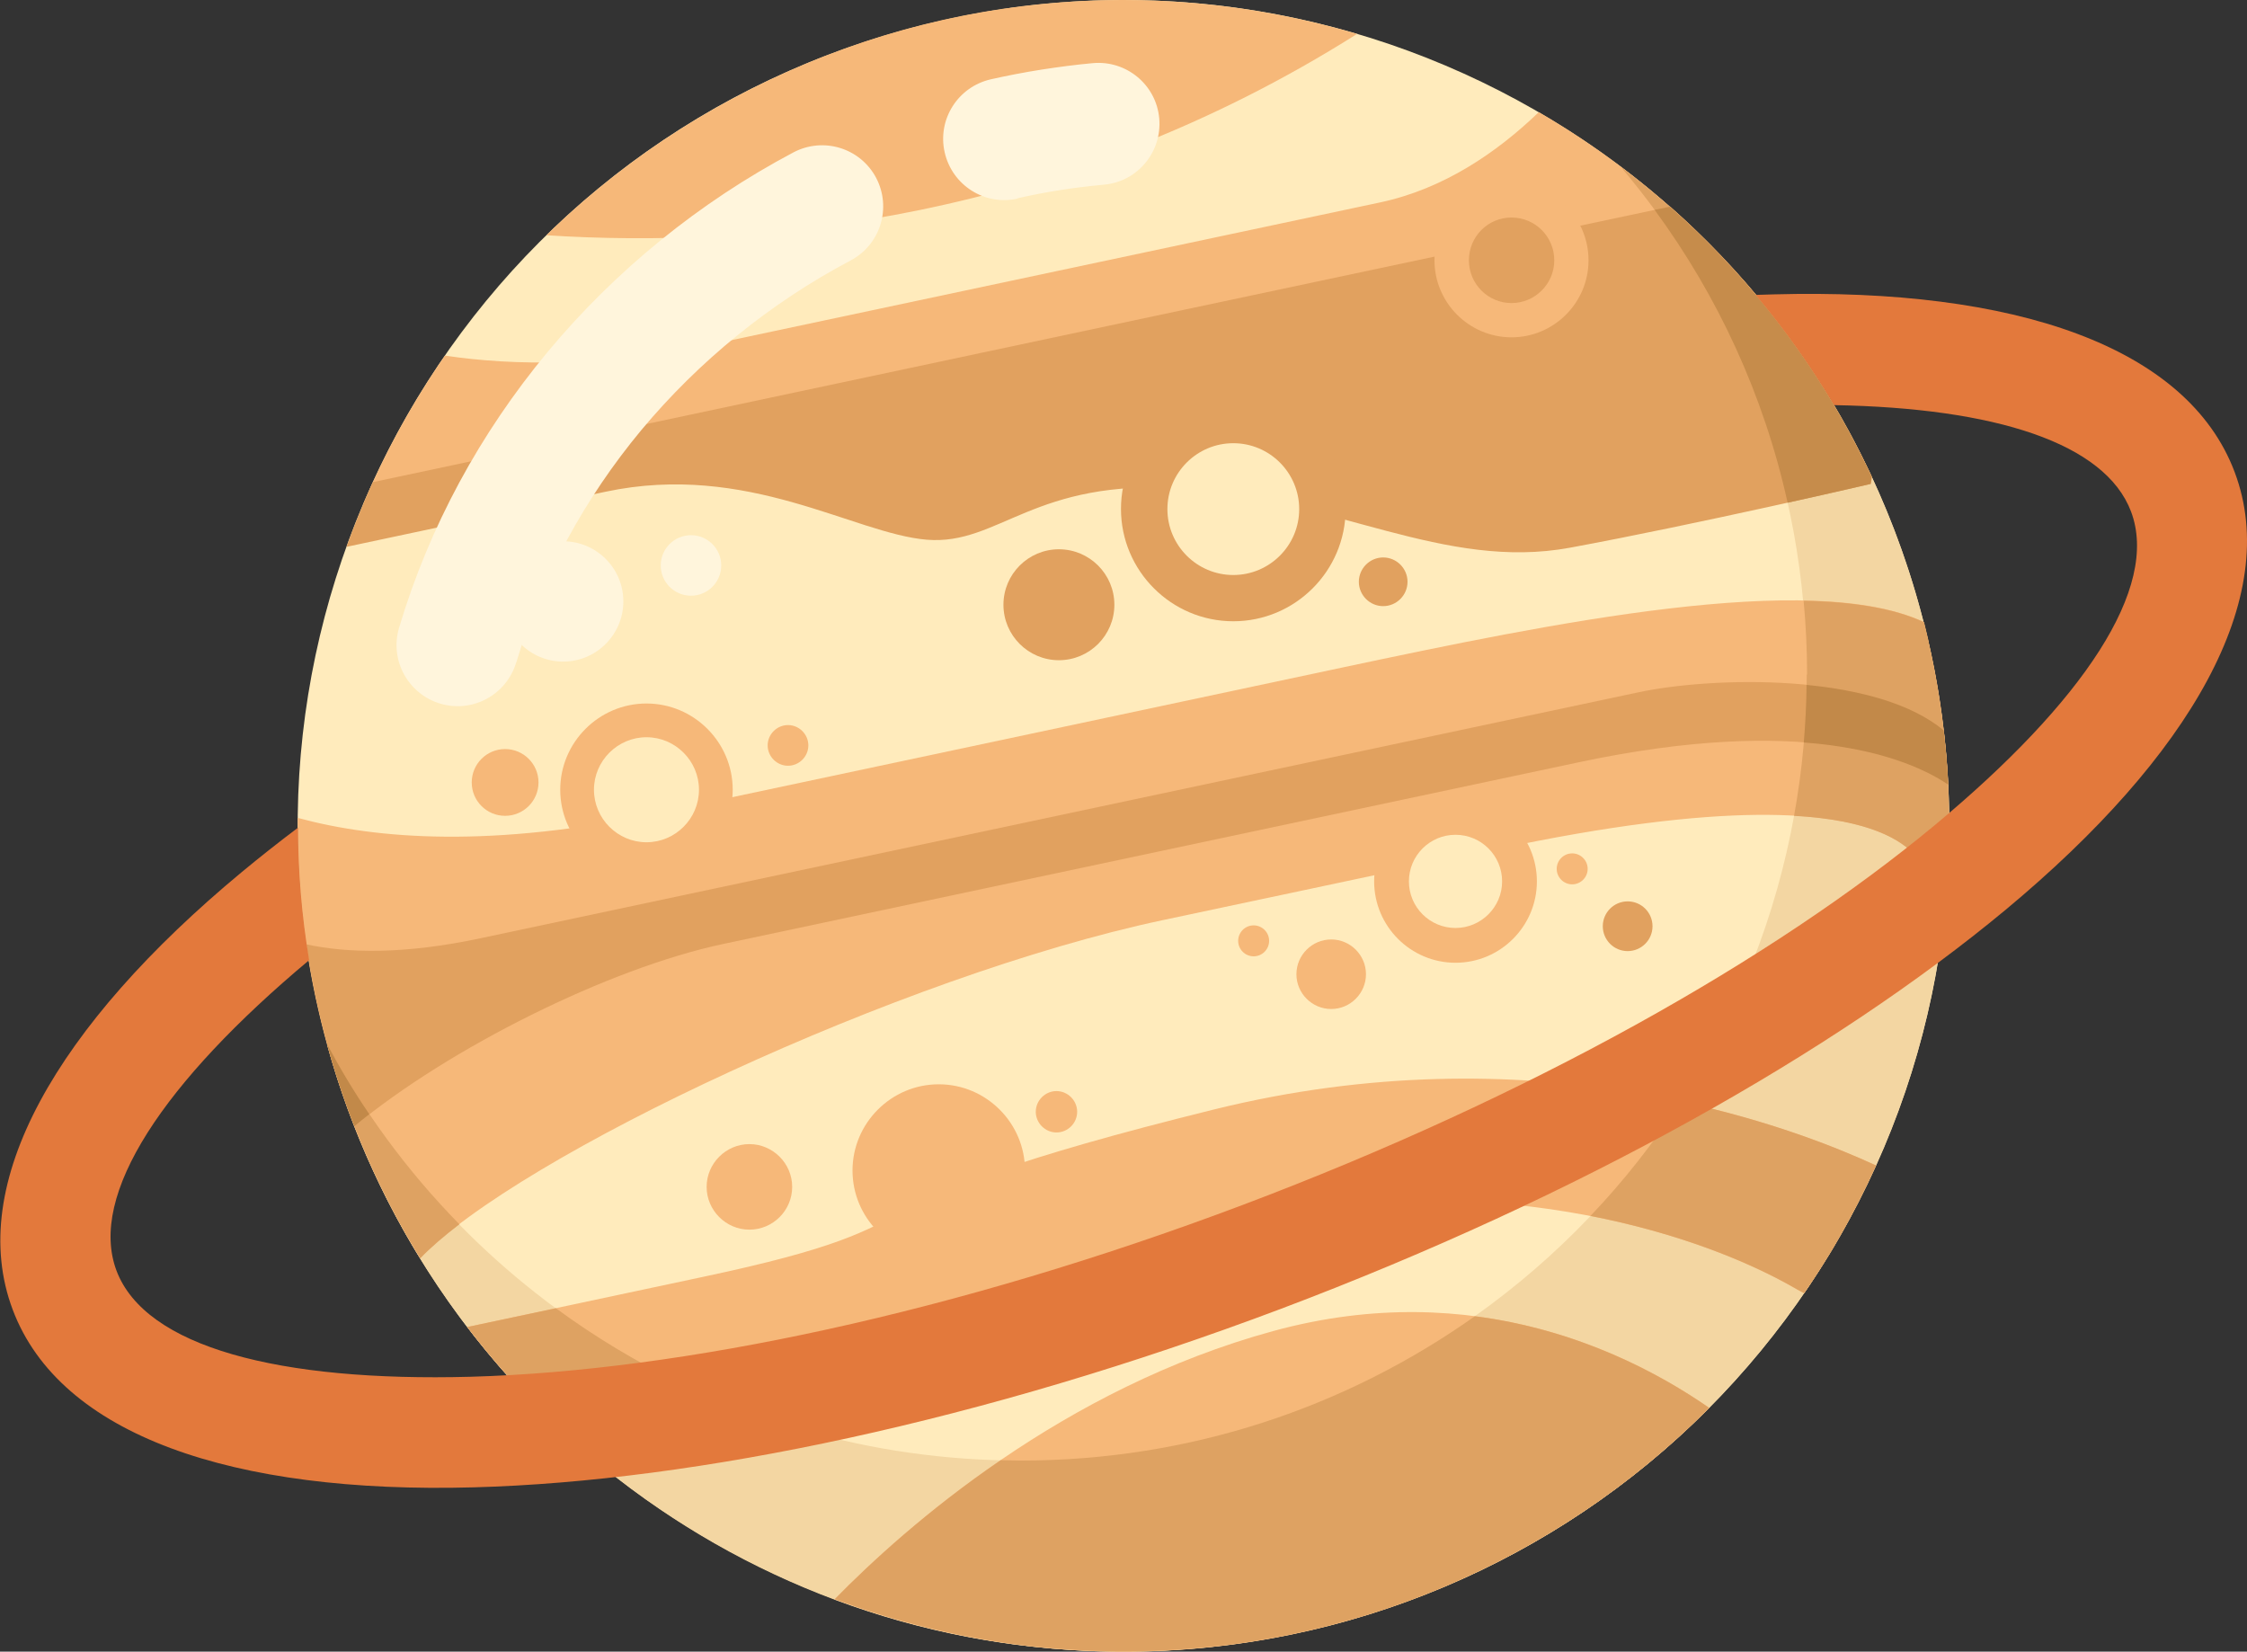 <?xml version="1.0" encoding="UTF-8"?>
<svg id="Livello_2" data-name="Livello 2" xmlns="http://www.w3.org/2000/svg" viewBox="0 0 129.23 94.99">
  <rect x="0" y="0" width="129.23" height="94.99" fill="#333333" stroke="none"/>
  <defs>
    <style>
      .cls-1 {
        fill: #dea262;
      }

      .cls-1, .cls-2, .cls-3, .cls-4, .cls-5, .cls-6, .cls-7, .cls-8, .cls-9 {
        fill-rule: evenodd;
      }

      .cls-2 {
        fill: #c28949;
      }

      .cls-3 {
        fill: #ffebbc;
      }

      .cls-4 {
        fill: #fff5dc;
      }

      .cls-5 {
        fill: #e1a15f;
      }

      .cls-6 {
        fill: #e3793c;
      }

      .cls-7 {
        fill: #c68c4b;
      }

      .cls-8 {
        fill: #f6b879;
      }

      .cls-9 {
        fill: #f3d6a2;
      }
    </style>
  </defs>
  <g id="OBJECTS">
    <g>
      <path class="cls-3" d="M51.09,1.98C25.95,9.45,11.63,35.88,19.1,61.02c7.47,25.14,33.9,39.46,59.04,31.99,25.14-7.47,39.46-33.9,31.99-59.04C102.66,8.83,76.23-5.49,51.09,1.98Z"/>
      <path class="cls-9" d="M103.91,38.8c0,24.96-20.24,45.2-45.2,45.2-17.29,0-32.3-9.7-39.91-23.96,5.5,20.14,23.93,34.95,45.81,34.95,26.22,0,47.48-21.26,47.48-47.48,0-15.5-7.42-29.26-18.91-37.93,6.69,7.88,10.72,18.08,10.72,29.23Z"/>
      <path class="cls-8" d="M48,91.98c4.15-4.24,13.15-12.13,25.23-15.43,11.63-3.18,20.61,1.31,25.07,4.42-3.17,3.19-6.85,5.98-11,8.24-12.57,6.84-26.87,7.41-39.3,2.77h0ZM31.42,13.53c12.12.78,29.51-.77,46.63-11.58-11.65-3.44-24.61-2.43-36.12,3.83-3.94,2.14-7.45,4.76-10.51,7.75h0ZM25.58,20.45c4.01.6,9.25.65,15.75-.73,17.4-3.7,28.42-6.04,38.05-8.08,3.66-.78,6.72-2.88,9.12-5.19,6.65,3.86,12.45,9.39,16.69,16.37l-2.82-1.68-81.49,7.88c1.26-3,2.84-5.87,4.71-8.57h0ZM17.13,47.04c4.56,1.24,11.23,1.73,20.69-.28,22.52-4.78,26.55-5.64,39.43-8.38,11.83-2.51,26.92-5.63,33.39-2.61,1.25,4.88,1.68,9.85,1.36,14.75l-1.09.75s1.48-8.02-24.87-2.42c-26.35,5.6-3.25.69-19.17,4.07-15.03,3.19-37.06,13.55-42.71,19.44-.44-.71-.86-1.44-1.27-2.19-4-7.36-5.86-15.32-5.77-23.14h0ZM31.21,81.26l19.04-4.04c9.05-1.92,7.54-4.17,21.21-7.08,13.67-2.9,25.67.4,31.89,4.02.14.08.28.16.41.22,1.6-2.33,2.97-4.79,4.13-7.35-5.59-2.58-19.92-7.71-38.08-3.22-23.53,5.82-13.77,6.32-29.4,9.63l-13.54,2.88c1.34,1.76,2.8,3.41,4.34,4.93Z"/>
      <path class="cls-1" d="M48,91.98c2.06-2.1,5.32-5.11,9.55-8,.39,0,.77.02,1.16.02,9.73,0,18.73-3.07,26.11-8.3,5.99.77,10.64,3.3,13.48,5.27-1.9,1.91-3.95,3.66-6.15,5.22l-.11.08c-.22.16-.45.31-.68.47l-.48.32-.18.12c-1.09.72-2.22,1.39-3.39,2.03-2.93,1.59-5.95,2.85-9.02,3.77l-.18.05c-.26.08-.52.15-.78.22-.22.06-.45.12-.67.18l-.23.06c-3.77.97-7.73,1.48-11.8,1.48-1.67,0-3.32-.09-4.94-.25l-.19-.02c-.22-.02-.44-.05-.66-.08-3.7-.46-7.33-1.35-10.82-2.65h0ZM103.91,38.8c0,2.77-.25,5.49-.73,8.12,8.45.47,7.74,4.36,7.74,4.36l1.08-.74c.06-1.01.1-2.02.1-3.04,0-3.62-.4-7.14-1.17-10.52v-.04h0l-.02-.09-.08-.35c-.06-.24-.11-.47-.17-.71-1.75-.82-4.14-1.19-6.93-1.24.13,1.4.2,2.82.2,4.25h0ZM96.66,63.35c-1.53,2.35-3.26,4.56-5.19,6.58,4.92.96,9.02,2.56,11.88,4.22.14.08.27.15.41.22.5-.72.98-1.46,1.44-2.21l.07-.11c.14-.22.27-.45.4-.68.82-1.41,1.56-2.86,2.23-4.34-2.34-1.08-6.2-2.6-11.23-3.68h0ZM39.18,79.57c-2.54-1.22-4.95-2.67-7.21-4.33l-5.09,1.08c1.33,1.74,2.79,3.39,4.35,4.93l7.96-1.69h0ZM26.42,70.41c-3-3.06-5.57-6.55-7.61-10.37.95,3.45,2.31,6.85,4.09,10.14.41.75.83,1.47,1.27,2.19.58-.61,1.34-1.26,2.25-1.96h0ZM103.35,20.03c-2.83-3.99-6.26-7.52-10.16-10.46,2.97,3.5,5.42,7.46,7.22,11.76l1.95-.19,2.82,1.68c-.58-.96-1.19-1.88-1.83-2.78Z"/>
      <path class="cls-5" d="M17.61,54.31c2.41.52,5.66.58,10.03-.35,13.67-2.9,25.66-5.45,37.66-8,12-2.55,23.99-5.1,28.91-6.14,4.26-.91,13.54-1.17,17.58,2.18.12,1.04.21,2.08.26,3.12-2.37-1.59-8.39-4.02-21.3-1.27-17.99,3.82-39.53,8.4-49.16,10.44-6.6,1.4-15.8,6.01-21.2,10.48-1.34-3.42-2.26-6.93-2.77-10.46Z"/>
      <path class="cls-2" d="M103.9,39.39c3.07.3,6.02,1.07,7.88,2.61.12,1.03.21,2.07.26,3.12-1.36-.91-3.93-2.09-8.3-2.42.09-1.09.15-2.19.16-3.3h0ZM21.24,64.08c-.3.23-.58.46-.86.69-.61-1.56-1.13-3.13-1.57-4.72.74,1.39,1.55,2.74,2.43,4.03Z"/>
      <path class="cls-5" d="M19.93,31.45l14.9-3.17c8.16-1.73,14.28,2.41,18.47,2.76,4.18.34,6.13-3.56,14.79-2.94,8.66.62,14.98,4.73,22.2,3.4,7.22-1.33,17.31-3.67,17.31-3.67l.06-.41c-.41-.88-.85-1.75-1.32-2.62-2.73-5.02-6.23-9.34-10.28-12.92l-32.32,6.86-42.3,8.99c-.55,1.22-1.06,2.45-1.51,3.71Z"/>
      <path class="cls-7" d="M102.82,28.91c2.81-.62,4.76-1.08,4.76-1.08l.06-.41c-.41-.88-.85-1.75-1.32-2.62-.8-1.47-1.67-2.89-2.6-4.24l-.26-.37-.02-.03c-2.14-3.04-4.63-5.82-7.41-8.27l-.87.18c3.63,4.94,6.28,10.65,7.65,16.84Z"/>
      <path class="cls-4" d="M29.69,38.09c-.55,1.86-2.5,2.93-4.36,2.38-1.86-.55-2.93-2.5-2.38-4.36,1.74-5.84,4.68-11.21,8.53-15.85,3.9-4.69,8.72-8.62,14.16-11.5,1.72-.9,3.84-.25,4.75,1.47.9,1.72.25,3.84-1.47,4.75-4.63,2.45-8.73,5.79-12.04,9.76-3.24,3.9-5.72,8.43-7.18,13.34h0ZM58.53,11.42c-1.89.43-3.77-.76-4.2-2.66-.43-1.89.76-3.77,2.66-4.2.93-.21,1.91-.4,2.93-.56.97-.15,1.95-.28,2.94-.37,1.93-.17,3.64,1.25,3.81,3.18.17,1.93-1.25,3.64-3.18,3.81-.84.08-1.68.18-2.5.31-.79.12-1.62.28-2.46.47Z"/>
      <path class="cls-6" d="M100.99,16.96c.34-.01.67-.02,1.01-.03,13.86-.38,23.8,2.99,26.52,10.22,2.72,7.22-2.52,16.32-13.18,25.18-9.85,8.18-24.52,16.47-41.66,22.94h0c-17.15,6.46-33.63,9.92-46.43,10.27-13.86.38-23.8-2.99-26.52-10.22-2.72-7.22,2.51-16.32,13.18-25.17,1.03-.85,2.1-1.7,3.23-2.55,0,2.52.21,5.07.64,7.62-8.37,7-12.72,13.5-11.08,17.86,1.66,4.39,9.32,6.4,20.38,6.1,12.12-.34,27.87-3.66,44.36-9.87,16.5-6.22,30.52-14.12,39.84-21.86,8.51-7.07,12.94-13.64,11.28-18.03-1.49-3.94-7.81-5.96-17.08-6.12-1.33-2.24-2.83-4.35-4.48-6.31Z"/>
      <path class="cls-5" d="M70.93,35.73c3.56,0,6.46-2.9,6.46-6.46s-2.9-6.46-6.46-6.46-6.46,2.9-6.46,6.46,2.9,6.46,6.46,6.46Z"/>
      <path class="cls-3" d="M70.93,33.07c2.09,0,3.79-1.7,3.79-3.79s-1.7-3.79-3.79-3.79-3.79,1.7-3.79,3.79,1.7,3.79,3.79,3.79Z"/>
      <path class="cls-5" d="M60.9,37.97c1.76,0,3.19-1.43,3.19-3.19s-1.43-3.19-3.19-3.19-3.19,1.43-3.19,3.19,1.43,3.19,3.19,3.19Z"/>
      <path class="cls-5" d="M79.55,34.86c.77,0,1.4-.63,1.4-1.4s-.63-1.4-1.4-1.4-1.4.63-1.4,1.4.63,1.4,1.4,1.4Z"/>
      <path class="cls-8" d="M86.93,19.4c2.44,0,4.43-1.99,4.43-4.43s-1.99-4.43-4.43-4.43-4.43,1.99-4.43,4.43,1.99,4.43,4.43,4.43Z"/>
      <path class="cls-5" d="M86.93,17.43c1.35,0,2.46-1.1,2.46-2.46s-1.1-2.46-2.46-2.46-2.45,1.1-2.45,2.46,1.1,2.46,2.45,2.46Z"/>
      <path class="cls-5" d="M93.61,54.7c.79,0,1.43-.64,1.43-1.43s-.64-1.43-1.43-1.43-1.43.64-1.43,1.43.64,1.43,1.43,1.43Z"/>
      <path class="cls-8" d="M83.71,55.37c2.58,0,4.68-2.1,4.68-4.68s-2.1-4.68-4.68-4.68-4.68,2.1-4.68,4.68,2.1,4.68,4.68,4.68Z"/>
      <path class="cls-3" d="M83.71,53.37c1.47,0,2.68-1.2,2.68-2.68s-1.2-2.68-2.68-2.68-2.68,1.2-2.68,2.68,1.2,2.68,2.68,2.68Z"/>
      <path class="cls-8" d="M76.56,58.03c1.1,0,2-.9,2-2s-.9-2-2-2-2,.9-2,2,.9,2,2,2Z"/>
      <path class="cls-8" d="M72.1,55c.49,0,.89-.4.89-.89s-.4-.89-.89-.89-.89.4-.89.89.4.89.89.89Z"/>
      <path class="cls-8" d="M90.42,50.86c.49,0,.89-.4.89-.89s-.4-.89-.89-.89-.89.4-.89.89.4.89.89.89Z"/>
      <path class="cls-4" d="M32.39,38.05c1.9,0,3.46-1.55,3.46-3.46s-1.55-3.46-3.46-3.46-3.46,1.55-3.46,3.46,1.55,3.46,3.46,3.46Z"/>
      <path class="cls-4" d="M39.74,34.26c.96,0,1.74-.78,1.74-1.74s-.78-1.74-1.74-1.74-1.74.78-1.74,1.74.78,1.74,1.74,1.74Z"/>
      <path class="cls-8" d="M37.18,50.38c2.73,0,4.96-2.23,4.96-4.96s-2.23-4.96-4.96-4.96-4.96,2.23-4.96,4.96,2.23,4.96,4.96,4.96Z"/>
      <path class="cls-8" d="M29.05,46.92c1.06,0,1.92-.86,1.92-1.92s-.86-1.92-1.92-1.92-1.92.86-1.92,1.92.86,1.92,1.92,1.92Z"/>
      <path class="cls-8" d="M45.32,44.04c.64,0,1.17-.53,1.17-1.17s-.53-1.17-1.17-1.17-1.17.53-1.17,1.17.53,1.17,1.17,1.17Z"/>
      <path class="cls-3" d="M37.18,48.44c1.66,0,3.02-1.36,3.02-3.02s-1.36-3.02-3.02-3.02-3.02,1.36-3.02,3.02,1.36,3.02,3.02,3.02Z"/>
      <path class="cls-8" d="M53.99,72.28c2.73,0,4.96-2.23,4.96-4.96s-2.23-4.96-4.96-4.96-4.96,2.23-4.96,4.96,2.23,4.96,4.96,4.96Z"/>
      <path class="cls-8" d="M43.1,70.72c1.36,0,2.46-1.11,2.46-2.46s-1.11-2.46-2.46-2.46-2.46,1.11-2.46,2.46,1.11,2.46,2.46,2.46Z"/>
      <path class="cls-8" d="M60.76,65.13c.66,0,1.19-.54,1.19-1.19s-.54-1.19-1.19-1.19-1.19.54-1.19,1.19.54,1.19,1.19,1.19Z"/>
    </g>
  </g>
</svg>